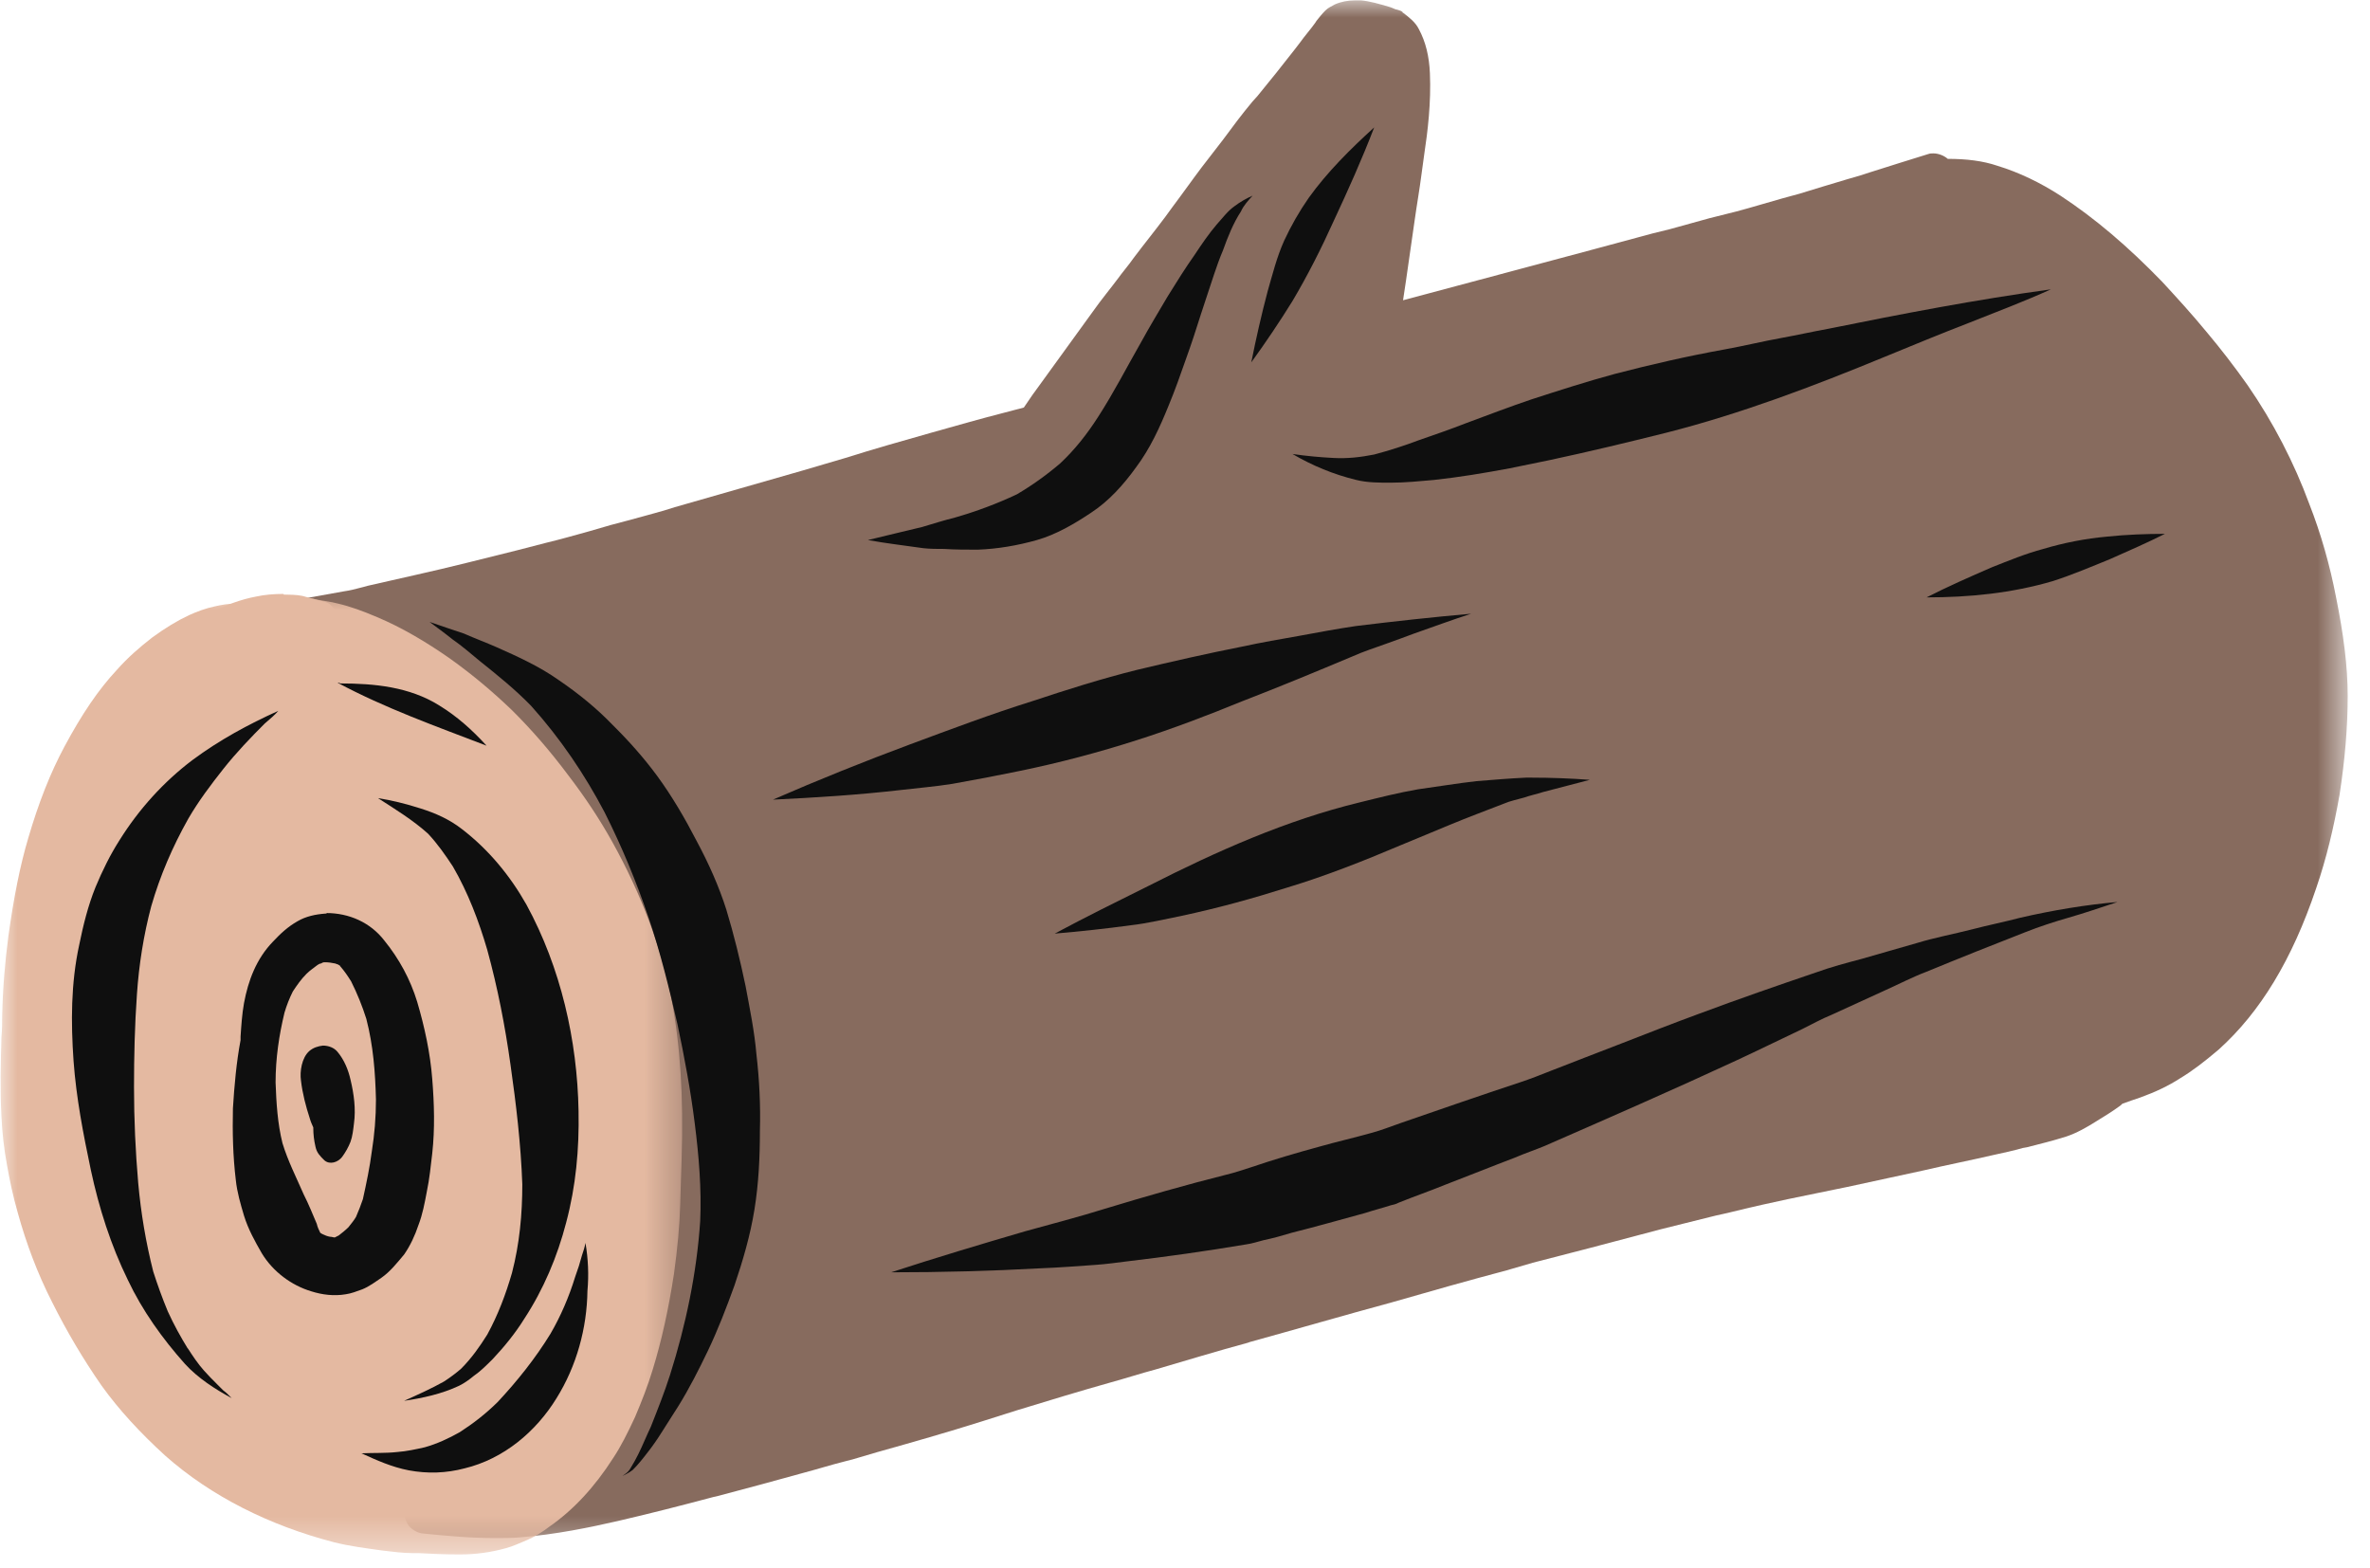 <svg width="68" height="45" viewBox="0 0 68 45" fill="none" xmlns="http://www.w3.org/2000/svg">
<mask id="mask0_292_113688" style="mask-type:luminance" maskUnits="userSpaceOnUse" x="2" y="0" width="66" height="45">
<path d="M2.246 0H67.361V44.615H2.246V0Z" fill="white"/>
</mask>
<g mask="url(#mask0_292_113688)">
<path d="M38.876 0.011C38.678 0.011 38.48 0.047 38.303 0.125C38.188 0.188 38.105 0.224 38.027 0.302C37.928 0.401 37.85 0.5 37.772 0.599L37.735 0.657C37.594 0.854 37.438 1.026 37.298 1.224L37.162 1.401C36.808 1.854 36.454 2.302 36.079 2.756L35.938 2.912C35.641 3.266 35.365 3.636 35.089 4.011C34.954 4.183 34.834 4.344 34.699 4.516C34.402 4.891 34.126 5.282 33.85 5.657C33.709 5.849 33.574 6.026 33.433 6.224C33.141 6.615 32.824 7.006 32.527 7.401L32.412 7.558C32.313 7.693 32.193 7.828 32.094 7.969C31.86 8.282 31.6 8.594 31.365 8.927L29.886 10.969C29.709 11.204 29.532 11.459 29.376 11.693C29.178 11.75 28.98 11.792 28.782 11.849C28.173 12.005 27.542 12.183 26.714 12.417C25.886 12.651 25.058 12.886 24.251 13.141C23.855 13.261 23.443 13.375 23.048 13.495C21.824 13.849 20.584 14.198 19.36 14.552L19.042 14.651C18.688 14.75 18.334 14.849 17.98 14.943L17.527 15.063C17.329 15.12 17.115 15.183 16.917 15.24C16.501 15.354 16.089 15.474 15.673 15.573L14.845 15.787C13.902 16.021 12.912 16.276 11.928 16.495L11.24 16.651L10.548 16.808C10.47 16.828 10.412 16.849 10.334 16.865C10.173 16.907 10.037 16.943 9.881 16.964L8.027 17.297L7.688 17.355C7.412 17.417 7.136 17.453 6.86 17.495L6.548 17.532C6.391 17.552 6.251 17.688 6.193 17.808C6.173 17.844 6.152 17.907 6.131 17.943C5.897 17.964 5.699 18.099 5.621 18.297C5.287 19.177 4.949 20.042 4.615 20.922C4.475 21.256 4.36 21.61 4.24 21.943C4.084 22.355 3.943 22.787 3.808 23.198C3.667 23.631 3.553 24.078 3.412 24.667C2.917 26.787 2.704 28.646 2.74 30.334C2.761 31.313 2.902 32.235 3.115 33.115C3.355 34.037 3.667 34.917 4.084 35.724C4.397 36.328 4.772 36.938 5.266 37.605C5.719 38.214 6.214 38.797 6.725 39.349C7.235 39.896 7.808 40.427 8.48 40.953C9.068 41.443 9.74 41.875 10.433 42.271C10.865 42.505 11.355 42.719 11.891 42.917C11.73 42.995 11.631 43.151 11.615 43.328C11.595 43.485 11.631 43.641 11.73 43.776C11.829 43.896 11.97 43.974 12.105 43.995C12.855 44.073 13.527 44.13 14.214 44.13C14.454 44.13 14.688 44.13 14.907 44.11C15.928 44.032 16.954 43.818 17.725 43.641C18.652 43.427 19.579 43.188 20.464 42.953L20.62 42.917L21.865 42.584L23.084 42.25C23.459 42.151 23.834 42.032 24.209 41.938L24.506 41.86L25.178 41.662C26.162 41.386 27.188 41.094 28.173 40.782L29.178 40.464C30.063 40.193 30.97 39.917 31.876 39.662C32.313 39.542 32.725 39.407 33.157 39.292C34.027 39.037 34.933 38.761 35.803 38.526L35.86 38.505C37.219 38.13 38.558 37.74 39.923 37.37C41.027 37.052 42.131 36.74 43.23 36.448L43.98 36.23L45.636 35.802C46.308 35.625 46.98 35.448 47.647 35.271C48.12 35.151 48.594 35.037 49.068 34.917C49.282 34.86 49.522 34.818 49.735 34.761C50.37 34.605 50.839 34.505 51.292 34.407C51.865 34.292 52.417 34.172 52.99 34.058C53.719 33.901 54.449 33.74 55.178 33.584C55.85 33.427 56.537 33.292 57.209 33.136C57.485 33.078 57.761 33.016 58.037 32.938L58.157 32.917C58.532 32.823 58.923 32.724 59.298 32.605C59.594 32.505 59.891 32.334 60.147 32.172C60.402 32.016 60.62 31.881 60.834 31.724C60.855 31.703 60.876 31.683 60.897 31.667C61.074 31.605 61.23 31.547 61.407 31.49C61.839 31.334 62.214 31.157 62.553 30.938C62.907 30.724 63.24 30.469 63.657 30.115C64.855 29.037 65.766 27.532 66.454 25.49C66.751 24.631 66.964 23.724 67.126 22.808C67.282 21.787 67.36 20.865 67.36 19.964C67.36 19.12 67.24 18.198 67.027 17.141C66.85 16.219 66.594 15.318 66.256 14.454C65.824 13.282 65.23 12.125 64.485 11.047C64.11 10.516 63.714 10.005 63.339 9.558C62.886 9.006 62.454 8.537 62.037 8.084C61.053 7.068 60.105 6.261 59.12 5.615C58.548 5.245 57.938 4.948 57.308 4.756C56.891 4.615 56.423 4.558 55.886 4.558C55.772 4.459 55.61 4.401 55.475 4.401C55.417 4.401 55.376 4.401 55.318 4.422C54.766 4.594 54.193 4.771 53.641 4.948L53.402 5.026L52.99 5.146C52.537 5.282 52.084 5.417 51.631 5.558L51.136 5.693C50.704 5.813 50.272 5.948 49.818 6.068L49.048 6.261C48.673 6.36 48.277 6.479 47.902 6.578L47.433 6.693C45.048 7.339 42.662 7.969 40.256 8.615C40.376 7.849 40.475 7.084 40.589 6.323C40.652 5.87 40.73 5.438 40.787 4.99L40.865 4.422C40.964 3.771 41.063 2.948 41.027 2.104C41.006 1.615 40.907 1.203 40.709 0.834C40.61 0.636 40.433 0.5 40.256 0.365L40.214 0.344H40.256C40.178 0.302 40.115 0.282 40.037 0.266L39.938 0.224L39.881 0.203C39.568 0.11 39.292 0.032 39.053 0.011C38.995 0.011 38.933 0.011 38.876 0.011Z" fill="#876B5E"/>
</g>
<mask id="mask1_292_113688" style="mask-type:luminance" maskUnits="userSpaceOnUse" x="0" y="16" width="20" height="29">
<path d="M0 16.844H19.578V44.615H0V16.844Z" fill="white"/>
</mask>
<g mask="url(#mask1_292_113688)">
<path d="M7.984 17.083C7.849 17.083 7.687 17.162 7.589 17.26C7.552 17.297 7.51 17.338 7.495 17.396C7.297 17.354 7.099 17.338 6.859 17.318C6.823 17.318 6.781 17.318 6.766 17.318C6.568 17.318 6.349 17.354 6.172 17.396C5.896 17.453 5.641 17.552 5.422 17.651C5.089 17.807 4.734 18.021 4.359 18.297C4.005 18.573 3.667 18.865 3.354 19.219C2.823 19.787 2.349 20.49 1.854 21.412C1.443 22.177 1.104 23.042 0.812 24.042C0.573 24.844 0.396 25.745 0.24 26.865C0.141 27.609 0.078 28.391 0.062 29.177C0.062 29.37 0.062 29.547 0.042 29.745C0.021 30.49 -3.22814e-05 31.271 0.042 32.036C0.062 32.505 0.12 32.995 0.198 33.411C0.276 33.859 0.375 34.328 0.516 34.818C0.75 35.661 1.068 36.526 1.5 37.37C1.911 38.193 2.385 38.995 2.917 39.76C3.411 40.448 4.021 41.109 4.734 41.76C6.052 42.932 7.75 43.776 9.583 44.25C10.036 44.365 10.51 44.422 10.943 44.484C11.255 44.521 11.552 44.562 11.849 44.562H12.005C12.38 44.583 12.755 44.599 13.13 44.599H13.229C13.641 44.599 14.078 44.542 14.51 44.422C14.729 44.365 14.922 44.266 15.12 44.188C15.338 44.094 15.536 43.974 15.771 43.797C16.443 43.328 17.052 42.682 17.604 41.818C17.823 41.484 18 41.13 18.219 40.661C18.411 40.208 18.588 39.76 18.729 39.292C18.984 38.464 19.182 37.562 19.338 36.547C19.438 35.818 19.5 35.172 19.516 34.568L19.536 33.901L19.557 33.25C19.615 31.427 19.516 29.979 19.26 28.625C18.963 27.156 18.396 25.646 17.568 24.156C17.208 23.51 16.797 22.885 16.286 22.219C15.771 21.531 15.24 20.922 14.688 20.375C14.156 19.865 13.583 19.375 12.896 18.885C12.224 18.417 11.531 18.005 10.823 17.708C10.411 17.531 10.036 17.396 9.698 17.318C9.484 17.26 9.266 17.24 9.068 17.198L8.99 17.177C8.677 17.141 8.339 17.083 8.005 17.062C8.005 17.083 7.984 17.083 7.984 17.083Z" fill="#E4B9A1"/>
</g>
<path d="M7.927 17.63C7.786 17.63 7.651 17.63 7.494 17.651C7.135 17.672 6.802 17.729 6.468 17.843C6.307 17.906 6.151 17.942 6.015 18.02C5.854 18.099 5.718 18.177 5.578 18.276C5.442 18.354 5.323 18.432 5.265 18.588C5.208 18.729 5.208 18.906 5.286 19.041C5.343 19.177 5.463 19.297 5.599 19.354C5.739 19.411 5.937 19.411 6.052 19.333C6.172 19.255 6.291 19.198 6.406 19.119C6.547 19.041 6.703 18.984 6.859 18.922C7.135 18.843 7.432 18.807 7.729 18.786C7.849 18.786 7.948 18.786 8.062 18.807C8.083 18.828 8.104 18.843 8.125 18.885C8.338 19.119 8.692 19.177 8.953 18.984C9.187 18.786 9.244 18.395 9.031 18.161C8.932 18.041 8.833 17.942 8.713 17.843C8.578 17.729 8.38 17.687 8.203 17.651C8.14 17.63 8.083 17.63 8.026 17.63C8.005 17.63 7.963 17.63 7.927 17.63ZM7.984 18.75C7.984 18.75 8.005 18.75 8.005 18.765C7.984 18.75 7.984 18.75 7.984 18.75Z" fill="#E4B9A1"/>
<path d="M7.021 17.432C6.844 17.494 6.682 17.551 6.505 17.609C6.328 17.687 6.172 17.786 6.016 17.885C5.698 18.083 5.443 18.354 5.167 18.609C5.047 18.729 4.969 18.843 4.948 18.999C4.932 19.161 4.99 19.317 5.068 19.432C5.167 19.551 5.302 19.63 5.464 19.65C5.599 19.666 5.797 19.63 5.896 19.531C6.172 19.255 6.448 18.999 6.766 18.786C6.922 18.687 7.099 18.609 7.276 18.551C7.495 18.494 7.708 18.473 7.927 18.453C7.964 18.453 8.005 18.453 8.047 18.453C8.125 18.51 8.203 18.588 8.281 18.65C8.401 18.749 8.578 18.786 8.734 18.749C8.891 18.729 9.031 18.63 9.109 18.51C9.208 18.395 9.245 18.218 9.208 18.062C9.187 17.906 9.089 17.786 8.969 17.687C8.833 17.572 8.714 17.473 8.557 17.395C8.38 17.296 8.203 17.275 8.005 17.26C7.964 17.26 7.927 17.26 7.885 17.26C7.609 17.317 7.318 17.354 7.021 17.432ZM7.964 18.453C7.984 18.453 8.005 18.453 8.026 18.473C8.026 18.473 8.005 18.473 7.964 18.453ZM8.083 18.494C8.104 18.51 8.125 18.51 8.141 18.531C8.141 18.531 8.104 18.51 8.083 18.494Z" fill="#E4B9A1"/>
<path d="M8.125 17.041C7.865 17.041 7.589 17.062 7.334 17.119C6.922 17.197 6.49 17.354 6.115 17.551C5.875 17.687 5.641 17.828 5.401 17.984C5.287 18.062 5.209 18.239 5.188 18.374C5.167 18.531 5.224 18.687 5.302 18.807C5.401 18.921 5.542 18.999 5.698 19.02C5.875 19.041 5.995 18.984 6.131 18.906C6.23 18.843 6.329 18.765 6.448 18.708C6.704 18.572 6.959 18.453 7.219 18.354C7.495 18.275 7.771 18.239 8.047 18.218C8.224 18.218 8.401 18.239 8.579 18.275C8.693 18.296 8.792 18.338 8.912 18.374C9.068 18.416 9.209 18.432 9.365 18.354C9.506 18.296 9.62 18.176 9.683 18.041C9.74 17.885 9.74 17.729 9.662 17.593C9.605 17.473 9.485 17.317 9.344 17.275C9.131 17.218 8.891 17.161 8.677 17.098C8.5 17.062 8.323 17.062 8.141 17.062C8.141 17.041 8.141 17.041 8.125 17.041Z" fill="#E4B9A1"/>
<path d="M7.986 20.395C7.121 20.786 6.293 21.234 5.522 21.807C4.694 22.432 3.986 23.218 3.434 24.099C3.158 24.531 2.939 24.979 2.741 25.453C2.528 25.979 2.387 26.547 2.272 27.114C2.033 28.213 2.033 29.333 2.111 30.448C2.189 31.505 2.387 32.526 2.606 33.567C2.84 34.661 3.179 35.724 3.668 36.724C4.085 37.604 4.658 38.406 5.304 39.13C5.679 39.541 6.173 39.859 6.647 40.114C6.569 40.036 6.491 39.953 6.408 39.895C6.351 39.838 6.272 39.76 6.215 39.703C6.215 39.703 6.215 39.703 6.231 39.718C6.095 39.583 5.976 39.463 5.856 39.328C5.679 39.13 5.522 38.895 5.387 38.682C5.387 38.703 5.403 38.703 5.403 38.718C5.189 38.37 4.991 38.015 4.814 37.625C4.658 37.25 4.517 36.859 4.397 36.484C4.184 35.645 4.043 34.802 3.965 33.937C3.887 33.036 3.845 32.114 3.845 31.192C3.845 30.312 3.866 29.411 3.929 28.526C3.986 27.687 4.121 26.823 4.34 26C4.595 25.119 4.949 24.297 5.403 23.489C5.699 22.979 6.054 22.51 6.408 22.062C6.783 21.588 7.199 21.156 7.611 20.744L7.59 20.765C7.772 20.609 7.887 20.51 7.986 20.395C8.007 20.395 8.007 20.395 7.986 20.395Z" fill="#0F0F0F"/>
<path d="M9.329 26.213C9.053 26.234 8.777 26.291 8.537 26.432C8.261 26.588 8.048 26.786 7.829 27.02C7.355 27.51 7.121 28.135 7.001 28.781C6.944 29.098 6.923 29.432 6.902 29.744C6.902 29.781 6.902 29.801 6.902 29.843C6.782 30.489 6.725 31.135 6.683 31.801C6.668 32.489 6.683 33.171 6.766 33.859C6.803 34.213 6.902 34.546 7.001 34.88C7.121 35.27 7.319 35.624 7.511 35.958C7.829 36.484 8.36 36.88 8.933 37.051C9.246 37.15 9.584 37.192 9.918 37.135C10.074 37.114 10.235 37.051 10.392 36.994C10.589 36.916 10.767 36.781 10.944 36.661C11.199 36.484 11.397 36.228 11.595 35.994C11.772 35.739 11.907 35.447 12.006 35.15C12.126 34.838 12.183 34.525 12.246 34.192C12.324 33.822 12.36 33.447 12.402 33.093C12.48 32.39 12.459 31.666 12.402 30.958C12.345 30.213 12.183 29.468 11.97 28.744C11.772 28.098 11.454 27.51 11.022 26.979C10.626 26.468 10.017 26.197 9.365 26.197C9.386 26.213 9.365 26.213 9.329 26.213ZM9.329 27.609C9.423 27.609 9.522 27.624 9.621 27.645C9.662 27.666 9.699 27.666 9.72 27.687C9.74 27.703 9.761 27.703 9.761 27.723C9.881 27.859 9.975 27.999 10.074 28.156C10.251 28.51 10.392 28.859 10.511 29.234C10.709 29.999 10.767 30.76 10.787 31.546C10.787 32.057 10.746 32.546 10.668 33.036C10.61 33.489 10.511 33.958 10.412 34.406C10.35 34.583 10.293 34.739 10.214 34.916C10.157 35.015 10.074 35.114 9.996 35.213C9.918 35.291 9.819 35.369 9.72 35.447C9.683 35.468 9.641 35.484 9.605 35.505C9.563 35.505 9.522 35.484 9.464 35.484C9.386 35.468 9.329 35.447 9.246 35.406C9.23 35.39 9.209 35.39 9.188 35.369C9.152 35.291 9.11 35.213 9.089 35.114C8.97 34.838 8.855 34.546 8.714 34.27C8.501 33.781 8.261 33.312 8.105 32.801C7.964 32.234 7.928 31.645 7.907 31.057C7.907 30.369 8.006 29.703 8.162 29.057C8.225 28.843 8.303 28.645 8.402 28.447C8.516 28.275 8.636 28.098 8.793 27.942C8.891 27.843 9.011 27.765 9.11 27.687C9.152 27.666 9.168 27.645 9.209 27.645C9.266 27.609 9.287 27.609 9.329 27.609ZM9.168 27.624C9.152 27.624 9.152 27.624 9.131 27.624C9.152 27.645 9.168 27.624 9.168 27.624ZM10.803 31.624C10.803 31.645 10.803 31.682 10.803 31.703C10.803 31.682 10.803 31.666 10.803 31.624ZM9.464 35.505C9.506 35.505 9.522 35.505 9.563 35.505C9.543 35.505 9.522 35.505 9.522 35.505C9.485 35.505 9.485 35.505 9.464 35.505Z" fill="#0F0F0F"/>
<path d="M10.845 22.9C11.34 23.218 11.85 23.531 12.283 23.921C12.559 24.218 12.777 24.531 12.996 24.864C13.428 25.609 13.741 26.432 13.981 27.255C14.277 28.333 14.491 29.432 14.647 30.546C14.809 31.682 14.944 32.822 14.986 33.978C14.986 34.838 14.908 35.682 14.689 36.525C14.512 37.135 14.293 37.718 13.981 38.291C13.762 38.64 13.527 38.973 13.231 39.27C13.074 39.406 12.913 39.525 12.736 39.64C12.382 39.838 11.991 40.015 11.595 40.192C12.126 40.114 12.678 39.994 13.173 39.76C13.33 39.682 13.465 39.583 13.585 39.484C13.783 39.348 13.96 39.171 14.137 38.994C14.47 38.64 14.788 38.249 15.043 37.838C15.595 36.994 15.991 36.057 16.246 35.072C16.522 34.036 16.621 32.978 16.6 31.88C16.564 29.843 16.09 27.765 15.106 25.958C14.632 25.119 14.017 24.374 13.251 23.786C12.897 23.51 12.501 23.333 12.069 23.197C11.632 23.057 11.241 22.963 10.845 22.9ZM14.944 33.801C14.944 33.822 14.944 33.838 14.944 33.88C14.944 33.859 14.944 33.838 14.944 33.801Z" fill="#0F0F0F"/>
<path d="M16.798 35.661C16.777 35.781 16.741 35.895 16.699 36.015C16.642 36.229 16.579 36.427 16.501 36.64C16.324 37.213 16.09 37.76 15.793 38.27C15.361 38.974 14.845 39.62 14.277 40.229C13.939 40.562 13.585 40.838 13.189 41.093C12.876 41.27 12.538 41.427 12.184 41.526C11.928 41.583 11.673 41.64 11.397 41.661C11.064 41.698 10.71 41.682 10.371 41.698C10.803 41.895 11.241 42.093 11.73 42.187C12.267 42.286 12.798 42.27 13.329 42.13C14.454 41.859 15.382 41.073 15.97 40.114C16.543 39.192 16.84 38.114 16.855 37.036C16.897 36.583 16.876 36.114 16.798 35.661ZM13.152 41.13C13.132 41.13 13.132 41.151 13.111 41.151C13.111 41.151 13.132 41.151 13.152 41.13Z" fill="#0F0F0F"/>
<path d="M9.684 19.588C11.043 20.317 12.522 20.843 13.96 21.395C13.548 20.942 13.111 20.551 12.6 20.239C11.751 19.708 10.746 19.609 9.762 19.609C9.741 19.588 9.699 19.588 9.684 19.588Z" fill="#0F0F0F"/>
<path d="M8.875 30.156C8.656 30.349 8.599 30.745 8.635 31C8.677 31.37 8.776 31.745 8.89 32.094C8.911 32.172 8.953 32.271 8.989 32.349C8.989 32.349 8.989 32.349 8.989 32.37C8.989 32.547 9.01 32.724 9.052 32.901C9.088 33.078 9.187 33.172 9.307 33.292C9.463 33.427 9.698 33.349 9.817 33.193C9.916 33.057 9.995 32.917 10.057 32.76C10.114 32.604 10.135 32.411 10.156 32.234C10.213 31.823 10.156 31.391 10.057 30.979C9.995 30.703 9.88 30.412 9.682 30.177C9.583 30.057 9.422 30 9.265 30C9.13 30.016 8.989 30.057 8.875 30.156Z" fill="#0F0F0F"/>
<path d="M35.939 5.614C35.762 5.692 35.585 5.791 35.428 5.911C35.23 6.047 35.074 6.26 34.913 6.437C34.678 6.713 34.48 7.005 34.283 7.302C34.007 7.692 33.751 8.104 33.496 8.515C33.241 8.948 32.98 9.38 32.746 9.807C32.329 10.536 31.96 11.26 31.506 11.963C31.189 12.458 30.835 12.906 30.418 13.296C30.027 13.63 29.611 13.927 29.178 14.182C28.605 14.453 28.017 14.672 27.402 14.849C27.09 14.927 26.772 15.026 26.46 15.12C25.944 15.239 25.413 15.375 24.902 15.495C25.434 15.593 25.965 15.651 26.496 15.729C26.694 15.75 26.892 15.75 27.09 15.75C27.402 15.771 27.741 15.771 28.053 15.771C28.626 15.75 29.199 15.651 29.751 15.495C30.303 15.338 30.835 15.026 31.309 14.708C31.819 14.375 32.236 13.906 32.59 13.416C33.001 12.87 33.277 12.26 33.533 11.63C33.71 11.203 33.871 10.75 34.027 10.302C34.184 9.869 34.324 9.437 34.46 9.005C34.579 8.635 34.715 8.239 34.835 7.869C34.913 7.635 34.991 7.416 35.09 7.182C35.23 6.791 35.387 6.401 35.605 6.067C35.684 5.89 35.819 5.75 35.939 5.614C35.96 5.614 35.96 5.614 35.939 5.614ZM26.517 15.104H26.496C26.496 15.104 26.496 15.104 26.517 15.104Z" fill="#0F0F0F"/>
<path d="M39.428 3.656C38.741 4.281 38.09 4.927 37.553 5.672C37.277 6.068 37.043 6.479 36.845 6.906C36.632 7.38 36.512 7.87 36.371 8.359C36.194 9.026 36.038 9.714 35.902 10.396C36.314 9.828 36.71 9.24 37.085 8.635C37.517 7.906 37.913 7.125 38.267 6.339C38.678 5.458 39.074 4.578 39.428 3.656Z" fill="#0F0F0F"/>
<path d="M52.438 9.437C52.006 9.515 51.568 9.614 51.136 9.692C50.584 9.791 50.032 9.927 49.48 10.026C48.417 10.218 47.37 10.458 46.329 10.729C45.522 10.948 44.73 11.203 43.943 11.458C43.313 11.671 42.699 11.906 42.068 12.14C41.615 12.317 41.162 12.474 40.709 12.63C40.297 12.786 39.86 12.927 39.428 13.041C39.032 13.12 38.657 13.161 38.266 13.14C37.87 13.12 37.475 13.083 37.084 13.026C37.652 13.359 38.266 13.614 38.917 13.771C39.23 13.849 39.568 13.849 39.902 13.849C40.313 13.849 40.73 13.807 41.141 13.771C41.87 13.692 42.584 13.573 43.313 13.437C43.688 13.359 44.079 13.281 44.454 13.203C45.579 12.963 46.704 12.692 47.808 12.416C49.954 11.87 52.027 11.083 54.074 10.239C54.881 9.906 55.693 9.573 56.501 9.26C57.287 8.948 58.074 8.651 58.844 8.302C56.714 8.593 54.568 9.005 52.438 9.437Z" fill="#0F0F0F"/>
<path d="M38.897 17.963C38.365 18.042 37.829 18.141 37.297 18.24C36.745 18.338 36.193 18.432 35.641 18.552C34.636 18.75 33.61 18.984 32.626 19.219C31.6 19.474 30.615 19.787 29.61 20.12C28.428 20.49 27.287 20.922 26.12 21.354C24.803 21.844 23.48 22.375 22.178 22.943C23.402 22.885 24.626 22.807 25.844 22.667C26.339 22.609 26.834 22.568 27.324 22.49C27.975 22.375 28.605 22.255 29.256 22.12C30.402 21.885 31.521 21.588 32.626 21.234C33.652 20.906 34.636 20.531 35.641 20.12C36.709 19.708 37.751 19.276 38.818 18.828C39.131 18.688 39.449 18.588 39.761 18.474C40.037 18.375 40.313 18.276 40.574 18.177C41.126 17.984 41.657 17.787 42.209 17.609C41.084 17.708 40.001 17.828 38.897 17.963Z" fill="#0F0F0F"/>
<path d="M42.366 22.412C41.814 22.474 41.262 22.568 40.689 22.646C40.116 22.745 39.569 22.885 39.017 23.021C36.908 23.531 34.892 24.432 32.965 25.412C32.053 25.865 31.147 26.312 30.262 26.787C30.991 26.724 31.72 26.646 32.449 26.547C32.944 26.49 33.434 26.37 33.908 26.276C34.934 26.057 35.918 25.787 36.923 25.469C38.027 25.135 39.111 24.708 40.178 24.255C40.652 24.057 41.126 23.865 41.595 23.667C42.111 23.453 42.642 23.255 43.152 23.057C43.329 22.979 43.527 22.943 43.725 22.885C43.902 22.823 44.079 22.787 44.277 22.724C44.73 22.609 45.163 22.49 45.616 22.375C45.064 22.333 44.496 22.312 43.944 22.312C43.882 22.312 43.824 22.312 43.783 22.312C43.314 22.333 42.84 22.375 42.366 22.412Z" fill="#0F0F0F"/>
<path d="M57.959 26.333C57.506 26.453 57.032 26.547 56.579 26.666C56.047 26.802 55.511 26.901 55.001 27.057C54.469 27.213 53.954 27.354 53.422 27.51C52.99 27.625 52.537 27.744 52.105 27.901C51.001 28.276 49.876 28.666 48.772 29.078C48.022 29.354 47.272 29.645 46.527 29.937C45.855 30.192 45.162 30.468 44.495 30.724C44.199 30.843 43.902 30.958 43.605 31.057C42.485 31.427 41.339 31.823 40.214 32.213C39.922 32.312 39.647 32.427 39.35 32.505C38.855 32.645 38.344 32.76 37.85 32.901C37.199 33.078 36.547 33.27 35.902 33.489C35.662 33.567 35.428 33.645 35.188 33.703C34.027 33.995 32.865 34.328 31.699 34.682C30.954 34.916 30.183 35.114 29.412 35.328C28.131 35.703 26.829 36.093 25.568 36.505C27.011 36.505 28.428 36.468 29.85 36.39C30.381 36.37 30.912 36.328 31.443 36.291C31.74 36.27 32.037 36.229 32.329 36.192C33.475 36.057 34.62 35.895 35.761 35.703C35.917 35.682 36.094 35.625 36.256 35.583C36.532 35.526 36.808 35.448 37.063 35.37C37.772 35.192 38.464 34.995 39.172 34.802C39.407 34.724 39.662 34.661 39.902 34.583C39.98 34.567 40.058 34.547 40.136 34.505C40.574 34.328 41.027 34.172 41.459 33.995C42.131 33.739 42.797 33.468 43.469 33.213C43.745 33.093 44.042 32.995 44.318 32.88C46.152 32.078 48.001 31.27 49.818 30.427C50.449 30.135 51.079 29.823 51.709 29.526C51.985 29.39 52.261 29.234 52.558 29.114C53.068 28.88 53.584 28.645 54.094 28.411C54.49 28.234 54.865 28.036 55.277 27.88C56.225 27.489 57.167 27.114 58.115 26.744C58.511 26.588 58.922 26.453 59.339 26.333C59.813 26.198 60.282 26.036 60.756 25.88C59.85 25.958 58.886 26.119 57.959 26.333Z" fill="#0F0F0F"/>
<path d="M60.46 15.396C59.829 15.453 59.22 15.573 58.626 15.75C58.116 15.885 57.642 16.083 57.152 16.276C56.517 16.552 55.887 16.828 55.277 17.14C56.501 17.14 57.72 17.02 58.902 16.672C59.454 16.494 60.007 16.26 60.543 16.041C61.074 15.807 61.605 15.573 62.116 15.317C61.585 15.317 61.012 15.338 60.46 15.396Z" fill="#0F0F0F"/>
<path d="M12.324 17.844C12.538 18.005 12.757 18.162 12.975 18.338C13.251 18.531 13.507 18.75 13.762 18.963C14.277 19.375 14.788 19.787 15.241 20.255C16.069 21.177 16.777 22.219 17.35 23.312C17.845 24.297 18.256 25.292 18.611 26.333C18.949 27.333 19.204 28.37 19.439 29.391C19.637 30.333 19.814 31.271 19.934 32.234C20.053 33.172 20.131 34.115 20.09 35.036C19.991 36.526 19.678 38.016 19.225 39.448C19.064 39.953 18.866 40.448 18.673 40.938C18.611 41.073 18.553 41.193 18.496 41.328C18.376 41.604 18.256 41.859 18.1 42.109C18.059 42.188 18.001 42.25 17.944 42.286C17.923 42.307 17.881 42.328 17.861 42.349C17.98 42.286 18.059 42.25 18.158 42.172C18.314 42.016 18.454 41.839 18.59 41.661C18.73 41.484 18.866 41.286 18.986 41.094C19.142 40.839 19.303 40.604 19.46 40.349C19.777 39.839 20.053 39.292 20.309 38.76C20.6 38.151 20.84 37.526 21.074 36.88C21.314 36.172 21.527 35.448 21.647 34.703C21.767 33.958 21.803 33.214 21.803 32.448C21.824 31.724 21.788 30.979 21.704 30.255C21.647 29.588 21.512 28.938 21.392 28.292C21.236 27.547 21.059 26.823 20.84 26.099C20.621 25.412 20.329 24.766 19.991 24.135C19.658 23.49 19.283 22.844 18.85 22.255C18.475 21.745 18.038 21.255 17.585 20.807C17.116 20.318 16.579 19.885 16.027 19.51C15.475 19.12 14.866 18.844 14.257 18.573C13.939 18.432 13.626 18.318 13.309 18.177C12.975 18.062 12.658 17.963 12.324 17.844C12.345 17.844 12.345 17.844 12.324 17.844Z" fill="#0F0F0F"/>
</svg>
